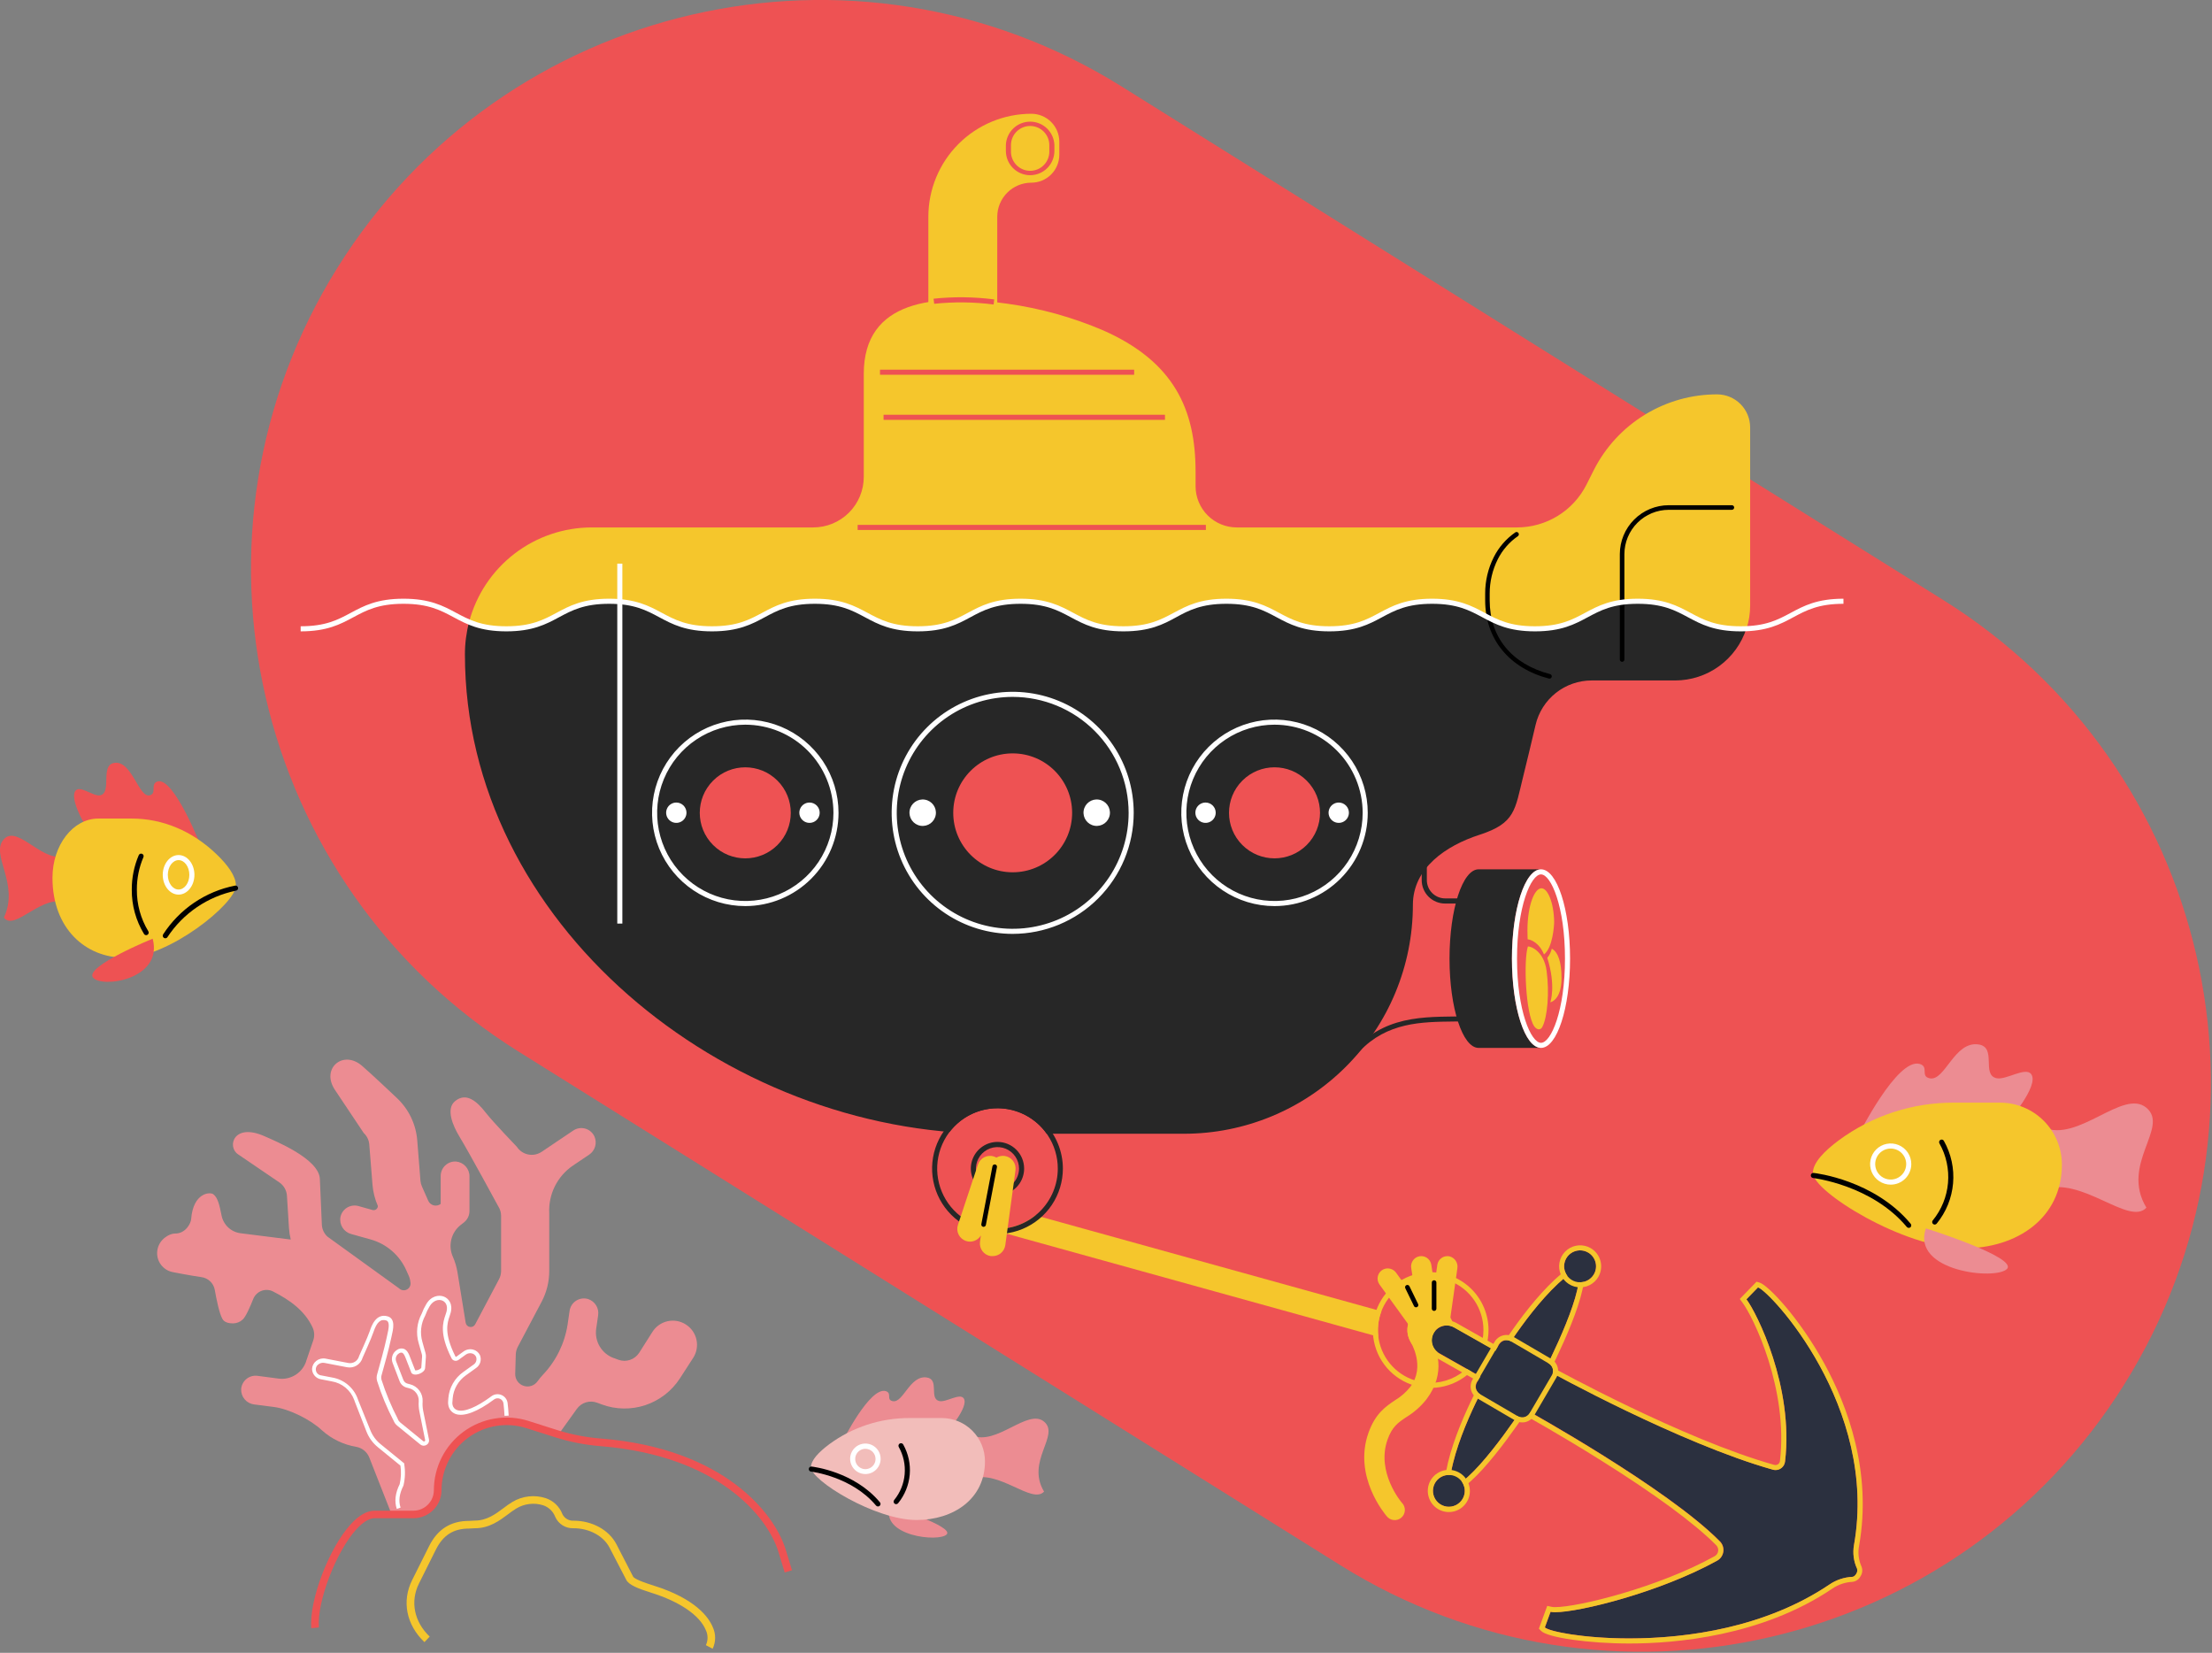 <svg width="870" height="650" viewBox="0 0 870 650" fill="none" xmlns="http://www.w3.org/2000/svg">
<rect x="0" y="0" width="870" height="650" fill="#808080" stroke="none"/>
<g clip-path="url(#clip0)">
<path d="M835.54 544.36C770.05 649.17 632 681.04 527.19 615.55L203.95 413.55C99.14 348.09 67.26 210.04 132.75 105.23C198.24 0.42 336.3 -31.46 441.11 33.99L764.34 235.99C869.15 301.5 901.03 439.55 835.54 544.36Z" fill="#EE5253"/>
<path d="M844.2 474.93C837.43 482.32 818.57 462.23 803.58 467.84C788.59 473.45 789.79 437.12 803.58 443.33C817.37 449.54 835.01 427.96 844.2 435.64C853.39 443.32 833.81 457.8 844.2 474.93Z" fill="#EC8C92"/>
<path d="M730.76 446.78C730.76 446.78 746.16 415.83 755.05 418.41C758.81 419.5 755.14 423.25 758.97 424.06C764.97 425.31 768.59 409.42 778.09 410.73C785.56 411.73 779.19 422.65 785.23 424.02C788.97 424.87 796.77 419.33 798.94 422.49C802.09 427.09 789.57 441.38 789.57 441.38L730.76 446.78Z" fill="#EC8C92"/>
<path d="M772.4 490.92C748.98 490.92 712.89 468.56 713.02 461.21C713.09 457.21 717.51 452.68 723.24 448.42C736.369 438.741 752.269 433.554 768.58 433.63H786.58C789.781 433.627 792.95 434.255 795.908 435.478C798.866 436.702 801.554 438.495 803.818 440.758C806.082 443.02 807.878 445.706 809.104 448.663C810.329 451.62 810.96 454.789 810.96 457.99C810.96 478.99 793.35 490.92 772.4 490.92Z" fill="#F5C62C"/>
<path d="M757.46 483.07C757.46 483.07 793.67 494.47 789.37 499.02C785.07 503.57 751.64 500.04 757.46 483.07Z" fill="#EC8C92"/>
<path d="M743.64 465.88C742.038 465.882 740.471 465.409 739.137 464.52C737.804 463.631 736.764 462.367 736.15 460.887C735.535 459.407 735.373 457.778 735.685 456.206C735.996 454.634 736.767 453.19 737.899 452.056C739.032 450.922 740.475 450.15 742.046 449.836C743.618 449.523 745.247 449.683 746.728 450.296C748.208 450.908 749.474 451.947 750.365 453.279C751.255 454.611 751.73 456.177 751.73 457.78C751.73 459.926 750.878 461.985 749.361 463.504C747.844 465.023 745.787 465.877 743.64 465.88V465.88ZM743.64 451.68C742.433 451.678 741.253 452.034 740.249 452.703C739.244 453.372 738.461 454.324 737.997 455.439C737.534 456.553 737.412 457.78 737.646 458.964C737.881 460.148 738.461 461.236 739.313 462.09C740.166 462.944 741.253 463.526 742.437 463.762C743.62 463.998 744.847 463.878 745.962 463.417C747.078 462.955 748.031 462.173 748.702 461.17C749.372 460.167 749.73 458.987 749.73 457.78C749.728 456.165 749.085 454.616 747.944 453.473C746.803 452.33 745.256 451.685 743.64 451.68V451.68Z" fill="white"/>
<path d="M760.94 481.58C760.752 481.579 760.568 481.524 760.409 481.423C760.25 481.322 760.123 481.177 760.042 481.007C759.962 480.837 759.931 480.647 759.954 480.46C759.977 480.273 760.051 480.096 760.17 479.95C763.609 475.752 765.701 470.613 766.17 465.207C766.639 459.8 765.465 454.378 762.8 449.65C762.735 449.536 762.692 449.41 762.675 449.279C762.658 449.148 762.667 449.016 762.701 448.888C762.736 448.761 762.795 448.642 762.875 448.537C762.956 448.433 763.056 448.346 763.17 448.28C763.284 448.214 763.41 448.172 763.541 448.155C763.672 448.138 763.805 448.147 763.932 448.181C764.059 448.216 764.178 448.275 764.283 448.355C764.387 448.435 764.475 448.536 764.54 448.65C767.403 453.728 768.666 459.553 768.163 465.361C767.66 471.169 765.414 476.69 761.72 481.2C761.627 481.318 761.509 481.413 761.374 481.479C761.239 481.545 761.09 481.579 760.94 481.58V481.58Z" fill="black"/>
<path d="M750.72 482.88C750.575 482.879 750.432 482.846 750.3 482.784C750.169 482.722 750.053 482.632 749.96 482.52C736.18 466.01 713.33 463.3 713.1 463.27C712.969 463.256 712.842 463.215 712.726 463.152C712.61 463.088 712.508 463.002 712.425 462.899C712.258 462.691 712.181 462.425 712.21 462.16C712.239 461.895 712.373 461.652 712.581 461.485C712.789 461.318 713.055 461.241 713.32 461.27C714.32 461.38 737.2 464.11 751.49 481.27C751.657 481.473 751.737 481.735 751.713 481.997C751.688 482.259 751.562 482.501 751.36 482.67C751.178 482.812 750.951 482.886 750.72 482.88Z" fill="black"/>
<path d="M410.64 586.59C405.91 591.75 392.72 577.71 382.24 581.59C371.76 585.47 372.6 560.11 382.24 564.45C391.88 568.79 404.24 553.71 410.64 559.08C417.04 564.45 403.4 574.61 410.64 586.59Z" fill="#EC8C92"/>
<path d="M331.36 566.91C331.36 566.91 342.12 545.27 348.36 547.07C350.98 547.84 348.42 550.45 351.09 551.02C355.26 551.89 357.82 540.78 364.46 541.7C369.68 542.43 365.23 550.03 369.46 550.99C372.07 551.59 377.52 547.71 379.04 549.92C381.24 553.14 372.49 563.13 372.49 563.13L331.36 566.91Z" fill="#EC8C92"/>
<path d="M350.03 592.28C350.03 592.28 375.35 600.28 372.34 603.43C369.33 606.58 345.99 604.14 350.03 592.28Z" fill="#EC8C92"/>
<path d="M360.47 597.76C344.1 597.76 318.87 582.14 318.96 577C318.96 574.22 322.1 571 326.1 568C335.279 561.233 346.396 557.606 357.8 557.66H370.4C374.909 557.66 379.233 559.451 382.421 562.639C385.609 565.827 387.4 570.151 387.4 574.66V574.66C387.43 589.39 375.12 597.76 360.47 597.76Z" fill="#F2BDBA"/>
<path d="M340.36 579.69C339.173 579.69 338.013 579.338 337.027 578.679C336.04 578.019 335.271 577.082 334.817 575.986C334.363 574.89 334.244 573.683 334.475 572.519C334.707 571.356 335.278 570.286 336.117 569.447C336.957 568.608 338.026 568.037 339.19 567.805C340.353 567.574 341.56 567.693 342.656 568.147C343.753 568.601 344.69 569.37 345.349 570.357C346.008 571.343 346.36 572.503 346.36 573.69C346.36 575.281 345.728 576.807 344.603 577.933C343.478 579.058 341.951 579.69 340.36 579.69V579.69ZM340.36 569.76C339.569 569.76 338.796 569.994 338.138 570.434C337.48 570.874 336.967 571.498 336.665 572.229C336.362 572.96 336.283 573.764 336.437 574.54C336.591 575.316 336.972 576.029 337.532 576.588C338.091 577.148 338.804 577.529 339.58 577.683C340.356 577.837 341.16 577.758 341.891 577.455C342.622 577.153 343.247 576.64 343.686 575.982C344.126 575.324 344.36 574.551 344.36 573.76C344.36 573.235 344.257 572.714 344.056 572.229C343.855 571.744 343.56 571.303 343.189 570.932C342.817 570.56 342.376 570.265 341.891 570.064C341.406 569.863 340.885 569.76 340.36 569.76V569.76Z" fill="white"/>
<path d="M352.46 591.54C352.23 591.538 352.007 591.457 351.83 591.31C351.728 591.227 351.644 591.124 351.581 591.008C351.519 590.892 351.48 590.765 351.467 590.634C351.454 590.503 351.467 590.371 351.506 590.245C351.544 590.119 351.606 590.002 351.69 589.9C354.052 587.011 355.488 583.477 355.811 579.759C356.134 576.042 355.328 572.313 353.5 569.06C353.434 568.946 353.392 568.82 353.375 568.689C353.358 568.558 353.367 568.426 353.401 568.298C353.436 568.171 353.495 568.052 353.575 567.948C353.656 567.843 353.756 567.756 353.87 567.69C353.984 567.624 354.11 567.582 354.241 567.565C354.372 567.548 354.505 567.557 354.632 567.591C354.759 567.626 354.878 567.685 354.982 567.765C355.087 567.846 355.174 567.946 355.24 568.06C357.267 571.664 358.16 575.795 357.804 579.914C357.447 584.033 355.856 587.949 353.24 591.15C353.148 591.27 353.03 591.367 352.895 591.435C352.76 591.502 352.611 591.538 352.46 591.54V591.54Z" fill="black"/>
<path d="M345.32 592.44C345.173 592.44 345.028 592.408 344.895 592.346C344.762 592.284 344.644 592.193 344.55 592.08C334.99 580.63 319.14 578.75 318.98 578.73C318.718 578.7 318.478 578.567 318.314 578.361C318.149 578.155 318.072 577.892 318.1 577.63C318.114 577.499 318.153 577.373 318.216 577.257C318.279 577.142 318.364 577.04 318.466 576.957C318.568 576.874 318.685 576.813 318.811 576.775C318.937 576.738 319.069 576.726 319.2 576.74C319.89 576.82 336.02 578.74 346.09 590.8C346.174 590.901 346.238 591.018 346.277 591.143C346.316 591.269 346.33 591.401 346.318 591.532C346.306 591.663 346.268 591.79 346.206 591.907C346.145 592.023 346.061 592.126 345.96 592.21C345.78 592.359 345.554 592.44 345.32 592.44V592.44Z" fill="black"/>
<path d="M1.54 360.83C5.64 366.63 17.06 350.83 26.14 355.26C35.22 359.69 34.49 331.13 26.14 336.01C17.79 340.89 7.14 323.94 1.54 330.01C-4.06 336.08 7.83 347.37 1.54 360.83Z" fill="#EE5253"/>
<path d="M79.72 334.47C79.72 334.47 68.38 304.91 61.82 307.37C59.06 308.37 61.76 311.99 58.94 312.76C54.55 313.96 51.85 298.76 44.85 300.04C39.36 301.04 44.04 311.42 39.59 312.73C36.84 313.54 31.09 308.24 29.5 311.27C27.18 315.66 36.39 329.27 36.39 329.27L79.72 334.47Z" fill="#EE5253"/>
<path d="M49.05 376.63C66.3 376.63 92.88 355.28 92.79 348.26C92.79 344.47 89.48 340.11 85.26 336.03C75.63 326.73 63.86 321.91 51.86 321.91H38.64C28.73 321.91 20.64 332.33 20.64 345.18C20.64 365.19 33.64 376.63 49.05 376.63Z" fill="#F5C62C"/>
<path d="M60.05 369.14C60.05 369.14 33.38 380.02 36.55 384.38C39.72 388.74 64.31 385.34 60.05 369.14Z" fill="#EE5253"/>
<path d="M70.24 351.82C66.81 351.82 64.01 348.33 64.01 344.04C64.01 339.75 66.81 336.26 70.24 336.26C73.67 336.26 76.47 339.75 76.47 344.04C76.47 348.33 73.64 351.82 70.24 351.82ZM70.24 338.26C67.91 338.26 66.01 340.85 66.01 344.04C66.01 347.23 67.91 349.82 70.24 349.82C72.57 349.82 74.47 347.22 74.47 344.04C74.47 340.86 72.57 338.26 70.24 338.26V338.26Z" fill="white"/>
<path d="M57.49 367.76C57.32 367.76 57.153 367.718 57.004 367.635C56.855 367.553 56.73 367.434 56.64 367.29C53.443 362.038 51.778 355.998 51.83 349.85C51.808 345.208 52.737 340.61 54.56 336.34C54.608 336.213 54.681 336.097 54.775 335.999C54.869 335.901 54.982 335.823 55.107 335.771C55.232 335.718 55.367 335.691 55.502 335.692C55.638 335.693 55.772 335.721 55.897 335.776C56.021 335.83 56.133 335.909 56.226 336.008C56.319 336.107 56.39 336.224 56.437 336.352C56.483 336.48 56.502 336.615 56.494 336.751C56.486 336.886 56.451 337.019 56.39 337.14C54.678 341.158 53.807 345.483 53.83 349.85C53.778 355.619 55.336 361.288 58.33 366.22C58.4 366.331 58.448 366.455 58.471 366.584C58.493 366.714 58.49 366.846 58.461 366.974C58.432 367.102 58.378 367.224 58.303 367.331C58.227 367.438 58.131 367.53 58.02 367.6C57.862 367.702 57.678 367.758 57.49 367.76Z" fill="black"/>
<path d="M65.01 368.99C64.819 368.985 64.633 368.93 64.47 368.83C64.358 368.759 64.262 368.666 64.186 368.558C64.111 368.449 64.058 368.327 64.03 368.198C64.002 368.068 64 367.935 64.024 367.805C64.048 367.675 64.098 367.551 64.17 367.44C67.363 362.506 71.517 358.266 76.384 354.972C81.252 351.679 86.733 349.399 92.5 348.27C92.765 348.232 93.035 348.3 93.249 348.46C93.464 348.621 93.606 348.86 93.645 349.125C93.683 349.39 93.615 349.66 93.455 349.875C93.294 350.089 93.055 350.232 92.79 350.27C87.319 351.398 82.124 353.593 77.501 356.729C72.879 359.866 68.919 363.883 65.85 368.55C65.757 368.687 65.632 368.799 65.485 368.876C65.339 368.953 65.175 368.992 65.01 368.99Z" fill="black"/>
<path d="M269.73 520.86C268.682 520.188 267.513 519.73 266.287 519.51C265.062 519.291 263.806 519.315 262.59 519.582C261.374 519.848 260.223 520.352 259.202 521.064C258.181 521.775 257.311 522.682 256.64 523.73L251.4 531.99C250.548 533.314 249.27 534.306 247.777 534.805C246.284 535.303 244.666 535.277 243.19 534.73L241.41 534.06H241.33C239.041 533.211 237.112 531.601 235.867 529.501C234.622 527.4 234.136 524.936 234.49 522.52L235.25 517.3C235.466 515.935 235.187 514.537 234.465 513.359C233.743 512.18 232.624 511.298 231.31 510.87C230.527 510.631 229.701 510.564 228.889 510.674C228.078 510.784 227.3 511.068 226.608 511.507C225.917 511.946 225.328 512.529 224.883 513.216C224.438 513.904 224.147 514.68 224.03 515.49L223.24 520.89C222.089 528.321 218.694 535.223 213.51 540.67C212.756 541.478 212.055 542.333 211.41 543.23V543.23C210.804 544.075 209.942 544.703 208.951 545.02C207.961 545.336 206.894 545.326 205.91 544.989C204.926 544.653 204.077 544.008 203.488 543.151C202.899 542.294 202.602 541.269 202.64 540.23L202.86 532.65C202.901 531.603 203.174 530.578 203.66 529.65L213.02 511.94C214.99 508.222 216.02 504.078 216.02 499.87V478.13C216.02 477.78 216.02 477.44 216.02 477.13C215.833 473.482 216.585 469.847 218.204 466.573C219.824 463.298 222.257 460.495 225.27 458.43L231.67 454.12C232.829 453.362 233.679 452.214 234.064 450.884C234.449 449.554 234.345 448.13 233.77 446.87C233.42 446.132 232.915 445.477 232.289 444.952C231.662 444.427 230.93 444.044 230.142 443.828C229.353 443.613 228.528 443.57 227.721 443.703C226.915 443.836 226.147 444.142 225.47 444.6L213 452.99C212.231 453.499 211.369 453.851 210.464 454.026C209.559 454.202 208.628 454.196 207.724 454.01C206.821 453.824 205.964 453.462 205.201 452.944C204.438 452.425 203.785 451.761 203.28 450.99C203.28 450.99 193.85 441.18 191.07 437.6C187.65 433.19 183.41 429.38 178.98 433.04C175.23 436.13 178.19 442.82 180.7 446.98C184.76 453.69 195.96 474.38 195.96 474.38C196.694 475.501 197.086 476.811 197.09 478.15V499.82C197.089 500.942 196.814 502.047 196.29 503.04L186.92 520.76C186.731 521.142 186.424 521.453 186.045 521.648C185.667 521.843 185.235 521.912 184.815 521.845C184.394 521.778 184.005 521.579 183.706 521.276C183.407 520.973 183.212 520.582 183.15 520.16L179.95 500.46C179.603 498.311 178.985 496.214 178.11 494.22C177.157 492.085 176.947 489.691 177.512 487.422C178.078 485.153 179.387 483.139 181.23 481.7L182.44 480.76C183.128 480.227 183.685 479.543 184.068 478.761C184.451 477.979 184.65 477.121 184.65 476.25V462.67C184.671 461.198 184.134 459.773 183.147 458.68C182.16 457.587 180.797 456.909 179.33 456.78C178.559 456.738 177.787 456.853 177.062 457.119C176.337 457.385 175.673 457.796 175.112 458.326C174.551 458.857 174.103 459.496 173.797 460.205C173.49 460.914 173.332 461.678 173.33 462.45V473.45C172.946 473.748 172.5 473.955 172.024 474.055C171.549 474.155 171.057 474.146 170.585 474.027C170.114 473.909 169.676 473.684 169.304 473.371C168.932 473.058 168.637 472.664 168.44 472.22L165.94 466.56C165.622 465.855 165.429 465.101 165.37 464.33L164.11 448.52C163.607 442.052 160.674 436.013 155.9 431.62C155.9 431.62 145.9 422.15 142.38 419.14C134.98 412.73 126.13 420.14 131.7 428.56C134.52 432.81 143.05 445.56 143.05 445.56C144.317 446.737 145.099 448.346 145.24 450.07L146.5 465.86C146.732 468.759 147.449 471.598 148.62 474.26V474.26C148.62 474.514 148.561 474.765 148.448 474.993C148.335 475.221 148.171 475.419 147.969 475.573C147.767 475.727 147.532 475.832 147.282 475.88C147.032 475.928 146.775 475.918 146.53 475.85L140.99 474.3C140.244 474.09 139.462 474.036 138.694 474.14C137.925 474.244 137.187 474.505 136.523 474.906C135.859 475.308 135.285 475.841 134.836 476.472C134.386 477.104 134.071 477.822 133.91 478.58C133.636 480.027 133.919 481.525 134.704 482.772C135.489 484.018 136.716 484.922 138.14 485.3L145.81 487.44C148.894 488.307 151.748 489.845 154.168 491.944C156.589 494.042 158.515 496.65 159.81 499.58L160.81 501.82C161.046 502.357 161.214 502.922 161.31 503.5L161.44 504.32C161.531 504.868 161.448 505.431 161.203 505.93C160.958 506.429 160.563 506.838 160.073 507.101C159.583 507.364 159.023 507.466 158.472 507.394C157.921 507.322 157.406 507.08 157 506.7L156.95 506.65L128.8 486.33C127.486 485.135 126.693 483.473 126.59 481.7L125.8 463.52C125.3 455.62 108.26 448.74 104.21 446.91C91.86 441.34 89.21 450.96 93.58 453.91L109.86 464.99C110.73 465.58 111.453 466.362 111.973 467.276C112.493 468.19 112.797 469.211 112.86 470.26L113.65 482.89C113.751 484.431 113.985 485.96 114.35 487.46H114.26L94.64 484.99C92.811 484.766 91.099 483.967 89.752 482.71C88.404 481.452 87.49 479.8 87.14 477.99C86.28 473.66 85.64 471.07 83.97 469.7C82.62 468.59 75.97 469.06 75.19 479.4C75.07 481.07 73.03 485.21 68.7 485.11C66.7 485.11 62.3 487.37 61.83 492.11C61.656 493.958 62.165 495.806 63.262 497.305C64.358 498.803 65.966 499.847 67.78 500.24C67.78 500.24 75.22 501.7 79.16 502.24C80.463 502.396 81.682 502.966 82.638 503.866C83.594 504.766 84.236 505.949 84.47 507.24C85.16 511.14 86.25 516.49 87.47 518.66C88.24 520.1 90.09 520.44 91.6 520.44C93.051 520.443 94.447 519.888 95.5 518.89C96.69 517.76 98.3 514.11 99.58 510.89C99.865 510.153 100.301 509.484 100.861 508.926C101.42 508.368 102.091 507.934 102.829 507.651C103.567 507.368 104.356 507.243 105.145 507.285C105.934 507.326 106.706 507.532 107.41 507.89C113.87 511.21 119.78 515.28 122.93 522.01C123.682 523.62 123.779 525.46 123.2 527.14L120.4 535.33V535.41C119.652 537.612 118.164 539.487 116.19 540.716C114.215 541.945 111.876 542.452 109.57 542.15L101.25 541.06C100.48 540.96 99.698 541.019 98.952 541.233C98.206 541.447 97.511 541.812 96.911 542.305C96.312 542.797 95.819 543.408 95.465 544.099C95.11 544.789 94.901 545.545 94.85 546.32C94.795 547.783 95.293 549.214 96.246 550.326C97.199 551.438 98.536 552.15 99.99 552.32L107.8 553.32C113.8 554.11 122.23 558.32 126.65 562.51C130.437 565.906 135.113 568.154 140.13 568.99C141.277 569.199 142.35 569.698 143.248 570.441C144.147 571.183 144.839 572.143 145.26 573.23L154.03 595.53L164.91 595.26C173.48 593.63 173.01 578.62 174.31 575.07C176.31 569.71 184.05 563.58 186.78 561.96C198.02 555.28 219.78 563.96 219.78 563.96L226.87 554.07C227.749 552.84 229.01 551.935 230.457 551.495C231.904 551.056 233.455 551.107 234.87 551.64L236.66 552.31C242.189 554.352 248.248 554.449 253.84 552.586C259.431 550.722 264.221 547.01 267.42 542.06L272.64 533.99C273.316 532.938 273.778 531.763 273.997 530.533C274.217 529.302 274.191 528.04 273.921 526.819C273.65 525.598 273.14 524.443 272.421 523.42C271.702 522.398 270.787 521.528 269.73 520.86V520.86Z" fill="#EC8C92"/>
<path d="M280.29 648.39L277.64 646.99C278.078 646.048 278.299 645.021 278.287 643.982C278.275 642.944 278.03 641.921 277.57 640.99C275.16 635.21 267.35 629.87 256.13 626.36L255.86 626.27C250.86 624.71 247.34 623.27 246.34 621.34L239.75 608.65C237.34 604 231.75 601 225.56 601C224.047 601.06 222.551 600.662 221.266 599.86C219.982 599.057 218.969 597.886 218.36 596.5C217.951 595.437 217.311 594.478 216.486 593.693C215.661 592.908 214.672 592.316 213.59 591.96C211.839 591.411 209.991 591.244 208.169 591.468C206.348 591.692 204.596 592.303 203.03 593.26C201.925 593.943 200.86 594.687 199.84 595.49C196.57 597.94 192.49 601 186.84 601L184.59 601.12C178.33 601.12 174.29 603.69 171.41 609.45L164.8 622.71C161.26 629.79 162.88 637.8 169 643.61L166.94 645.79C159.82 639.03 157.94 629.67 162.11 621.37L168.73 608.11C172.08 601.39 177.24 598.11 184.51 598.11L186.75 597.99C191.49 597.99 194.97 595.38 198.04 593.08C199.157 592.208 200.322 591.4 201.53 590.66C203.481 589.487 205.661 588.746 207.923 588.489C210.185 588.232 212.476 588.464 214.64 589.17C216.132 589.67 217.495 590.494 218.631 591.584C219.767 592.673 220.648 594 221.21 595.47C221.61 596.28 222.24 596.954 223.02 597.41C223.801 597.865 224.698 598.08 225.6 598.03C232.91 598.03 239.53 601.67 242.45 607.3L248.99 619.99C249.22 620.45 250.55 621.5 256.75 623.44L257.02 623.53C273.54 628.7 278.72 635.99 280.33 639.87C280.955 641.204 281.276 642.661 281.269 644.135C281.262 645.608 280.928 647.062 280.29 648.39V648.39Z" fill="#F5C62C"/>
<path d="M156.07 593.41C155.07 590.48 155.44 587.21 157.2 583.67C157.749 581.276 157.847 578.8 157.49 576.37L148.64 569.15C146.631 567.521 145.081 565.399 144.14 562.99L139.59 551.33C139.49 551.08 139.4 550.83 139.32 550.57C138.631 548.672 137.449 546.993 135.895 545.704C134.342 544.416 132.472 543.565 130.48 543.24L126.17 542.41C125.213 542.234 124.346 541.731 123.719 540.987C123.091 540.242 122.742 539.303 122.73 538.33C122.767 537.719 122.934 537.122 123.221 536.581C123.507 536.039 123.906 535.565 124.39 535.19C124.897 534.788 125.484 534.5 126.112 534.345C126.74 534.189 127.394 534.171 128.03 534.29L136.97 536.01C137.878 536.187 138.819 536.014 139.606 535.526C140.392 535.039 140.965 534.272 141.21 533.38L141.26 533.23C141.26 533.16 144.64 525.85 145.47 523.37C146.05 521.62 147.82 516.31 152.47 517.67C155.64 518.59 154.69 522.67 154 525.61C153.9 526.04 153.8 526.46 153.72 526.84C152.97 530.46 150.92 537.84 150.07 540.84C149.895 541.431 149.895 542.059 150.07 542.65C151.767 547.957 153.915 553.109 156.49 558.05V558.15C156.679 558.622 156.985 559.039 157.38 559.36L166.5 566.79C166.576 566.842 166.667 566.87 166.76 566.87C166.853 566.87 166.943 566.842 167.02 566.79C167.092 566.753 167.151 566.695 167.189 566.623C167.226 566.552 167.241 566.47 167.23 566.39L164.95 555.08C164.686 553.764 164.599 552.419 164.69 551.08C164.758 549.91 164.412 548.753 163.714 547.812C163.016 546.871 162.009 546.205 160.87 545.93L159.98 545.7C159.358 545.543 158.782 545.241 158.299 544.818C157.815 544.396 157.439 543.865 157.2 543.27L154.42 535.99C154.065 535.07 154.042 534.055 154.356 533.12C154.67 532.185 155.301 531.389 156.14 530.87C156.51 530.6 156.936 530.418 157.387 530.339C157.837 530.259 158.3 530.283 158.74 530.41C160.03 530.84 160.74 532.24 161.1 533.26L163.31 538.92C163.742 538.958 164.176 538.882 164.57 538.7C165.34 538.39 165.68 537.98 165.7 537.86L166.01 533.52C166.029 533.183 165.992 532.845 165.9 532.52L164.64 528.1C163.534 524.261 163.972 520.141 165.86 516.62C166.325 515.331 166.918 514.091 167.63 512.92C169.49 509.67 172.56 509.09 174.63 509.92C176.4 510.63 178.15 512.7 177.27 516.19C177.16 516.62 177 517.08 176.84 517.58C175.92 520.27 174.54 524.35 179.12 533.43C179.12 533.53 179.19 533.55 179.23 533.56C179.264 533.577 179.302 533.585 179.34 533.585C179.378 533.585 179.416 533.577 179.45 533.56L182.32 531.48C182.851 531.091 183.462 530.823 184.108 530.695C184.754 530.567 185.42 530.583 186.06 530.74C186.641 530.876 187.184 531.141 187.65 531.515C188.115 531.889 188.491 532.362 188.75 532.9C189.127 533.792 189.182 534.787 188.907 535.715C188.631 536.644 188.042 537.448 187.24 537.99L183.24 540.87C181.761 541.911 180.529 543.263 179.631 544.832C178.732 546.401 178.189 548.148 178.04 549.95L177.94 551.37C177.9 551.635 177.9 551.905 177.94 552.17L178.03 552.64C178.144 553.087 178.37 553.498 178.687 553.834C179.003 554.17 179.4 554.42 179.84 554.56C182.53 555.45 187.44 553.45 193.32 549.06C193.876 548.653 194.529 548.396 195.214 548.316C195.899 548.235 196.593 548.333 197.229 548.599C197.865 548.866 198.421 549.292 198.843 549.838C199.266 550.383 199.54 551.028 199.64 551.71C199.83 553.19 199.97 554.88 200.06 556.71L198.43 556.79C198.34 555 198.21 553.36 198.02 551.92C197.971 551.518 197.816 551.136 197.572 550.813C197.328 550.49 197.003 550.237 196.63 550.08C196.251 549.918 195.835 549.859 195.426 549.91C195.016 549.961 194.628 550.12 194.3 550.37C187.89 555.15 182.57 557.19 179.3 556.1C178.603 555.87 177.974 555.468 177.473 554.932C176.971 554.395 176.613 553.741 176.43 553.03L176.32 552.5C176.239 552.092 176.212 551.675 176.24 551.26L176.34 549.83C176.509 547.791 177.124 545.814 178.139 544.038C179.155 542.262 180.548 540.73 182.22 539.55L186.22 536.67C186.726 536.347 187.103 535.857 187.286 535.286C187.468 534.714 187.445 534.096 187.22 533.54C187.063 533.215 186.835 532.93 186.553 532.705C186.271 532.48 185.942 532.321 185.59 532.24C185.181 532.141 184.755 532.133 184.342 532.216C183.929 532.298 183.539 532.471 183.2 532.72L180.33 534.8C180.098 534.969 179.831 535.082 179.548 535.131C179.265 535.18 178.975 535.162 178.7 535.08C178.446 535.011 178.212 534.885 178.015 534.711C177.817 534.538 177.662 534.322 177.56 534.08C172.71 524.46 174.22 520 175.22 517.08C175.38 516.63 175.52 516.22 175.62 515.82C176.24 513.35 175.17 511.95 173.95 511.46C172.52 510.88 170.35 511.36 168.95 513.76C168.29 514.846 167.741 515.995 167.31 517.19L167.25 517.35C165.526 520.51 165.12 524.222 166.12 527.68L167.34 532.04C167.492 532.562 167.549 533.107 167.51 533.65L167.2 537.98C167.14 538.86 166.35 539.69 165.09 540.21C164.62 540.41 162.99 540.98 162 540.11L161.85 539.98L159.46 533.86C158.93 532.49 158.46 532.07 158.1 531.96C157.886 531.922 157.667 531.93 157.457 531.984C157.246 532.037 157.05 532.135 156.88 532.27C156.364 532.587 155.976 533.075 155.782 533.648C155.588 534.222 155.602 534.845 155.82 535.41L158.66 542.7C158.804 543.056 159.03 543.372 159.321 543.622C159.611 543.873 159.957 544.05 160.33 544.14L161.22 544.37C162.727 544.737 164.055 545.625 164.97 546.876C165.885 548.128 166.328 549.663 166.22 551.21C166.133 552.414 166.207 553.625 166.44 554.81L168.73 566.12C168.808 566.534 168.753 566.961 168.573 567.342C168.394 567.722 168.099 568.037 167.73 568.24C167.363 568.467 166.935 568.573 166.504 568.544C166.074 568.516 165.663 568.353 165.33 568.08L156.23 560.66C155.625 560.172 155.153 559.539 154.86 558.82C152.239 553.801 150.057 548.565 148.34 543.17C148.07 542.277 148.07 541.323 148.34 540.43C149.18 537.43 151.23 530.11 151.97 526.54C152.05 526.14 152.15 525.72 152.25 525.27C152.96 522.27 153.41 519.72 151.86 519.27C149.65 518.63 148.15 520.02 146.86 523.92C146.04 526.38 142.99 533.09 142.62 533.92C142.258 535.199 141.43 536.296 140.299 536.994C139.167 537.692 137.815 537.94 136.51 537.69L127.57 535.97C127.163 535.897 126.745 535.911 126.343 536.011C125.942 536.111 125.566 536.295 125.24 536.55C124.84 536.827 124.534 537.219 124.363 537.674C124.192 538.129 124.164 538.626 124.282 539.097C124.4 539.569 124.66 539.993 125.026 540.314C125.392 540.634 125.847 540.835 126.33 540.89L130.63 541.72C132.909 542.101 135.046 543.084 136.819 544.565C138.593 546.047 139.939 547.975 140.72 550.15C140.79 550.37 140.87 550.6 140.96 550.82L145.64 562.4C146.482 564.542 147.859 566.432 149.64 567.89L158.99 575.5V575.81C159.45 578.592 159.348 581.438 158.69 584.18L158.63 584.33C157.05 587.48 156.68 590.33 157.55 592.88L156.07 593.41Z" fill="white"/>
<path d="M122.44 640.32C121.52 629.43 129.37 608.77 137.99 599.39C141.21 595.88 144.35 594.1 147.31 594.1H162.64C164.757 594.084 166.783 593.236 168.28 591.739C169.776 590.243 170.624 588.217 170.64 586.1C170.639 581.598 171.7 577.16 173.737 573.146C175.774 569.131 178.729 565.654 182.362 562.996C185.995 560.338 190.204 558.575 194.646 557.849C199.089 557.124 203.64 557.456 207.93 558.82L219.37 562.46C224.984 564.204 230.778 565.308 236.64 565.75C284.45 569.63 304.64 595 309.01 609.38L311.5 617.52L308.63 618.4L306.14 610.25C301.98 596.6 282.6 572.49 236.39 568.74C230.308 568.261 224.3 567.097 218.48 565.27L207.04 561.64C203.2 560.419 199.126 560.122 195.149 560.772C191.172 561.421 187.405 563 184.153 565.379C180.901 567.758 178.256 570.871 176.433 574.464C174.609 578.058 173.66 582.03 173.66 586.06C173.644 588.972 172.48 591.761 170.421 593.821C168.361 595.88 165.573 597.044 162.66 597.06H147.31C145.25 597.06 142.79 598.56 140.2 601.38C132.2 610.11 124.58 629.98 125.43 640.03L122.44 640.32Z" fill="#EE5253"/>
<path d="M580.02 355.31V353.31H568.38C566.474 353.307 564.646 352.549 563.299 351.201C561.951 349.853 561.193 348.026 561.19 346.12V310.99H531.32V312.99C531.32 313.77 531.11 391.23 531.32 412.09V417.03L534.72 413.45C545.59 402.01 559 401.86 571.96 401.72C573.96 401.72 576.06 401.72 578.07 401.6L579.97 401.54V399.63C580.23 382.46 580.02 355.58 580.02 355.31ZM578.02 399.63C563.34 400.14 546.54 398.17 533.29 412.1C533.08 391.01 533.29 313.03 533.29 313.03H559.17V346.14C559.17 347.347 559.407 348.542 559.869 349.657C560.331 350.772 561.008 351.785 561.862 352.638C562.715 353.492 563.728 354.169 564.843 354.63C565.958 355.092 567.153 355.33 568.36 355.33H578.02C578.02 355.33 578.23 382.25 578.02 399.63V399.63Z" fill="#272727"/>
<path d="M599.07 305.41C600.45 299.84 602.14 292.81 603.96 285.07C605.124 280.106 607.93 275.681 611.923 272.51C615.915 269.339 620.861 267.609 625.96 267.6H658.85C665.069 267.596 671.127 265.624 676.156 261.967C681.186 258.31 684.929 253.155 686.85 247.24C686.1 247.24 685.34 247.29 684.53 247.29C664.3 247.29 664.3 236.45 644.08 236.45C623.86 236.45 623.91 247.29 603.64 247.29C583.37 247.29 583.42 236.45 563.19 236.45C542.96 236.45 542.97 247.29 522.74 247.29C502.51 247.29 502.51 236.45 482.29 236.45C462.07 236.45 462.06 247.29 441.84 247.29C421.62 247.29 421.64 236.45 401.43 236.45C381.22 236.45 381.2 247.29 360.98 247.29C340.76 247.29 340.75 236.45 320.53 236.45C300.31 236.45 300.31 247.29 280.08 247.29C259.85 247.29 259.86 236.45 239.64 236.45C219.42 236.45 219.42 247.29 199.19 247.29C194.159 247.425 189.156 246.508 184.5 244.6C183.408 248.758 182.857 253.04 182.86 257.34V257.34C182.86 362.95 284.74 445.86 390.36 445.86H465.7C489.569 445.86 512.461 436.378 529.34 419.5C546.218 402.621 555.7 379.729 555.7 355.86C555.7 341.38 568.7 332.56 581.91 328.29C596.08 323.72 595.83 318.41 599.07 305.41Z" fill="#272727"/>
<path d="M405.64 44.74C394.896 44.74 384.592 49.008 376.995 56.605C369.398 64.202 365.13 74.506 365.13 85.25V125.43H392.23V85.25C392.233 81.694 393.646 78.285 396.161 75.771C398.675 73.256 402.084 71.843 405.64 71.84C408.557 71.84 411.355 70.681 413.418 68.618C415.481 66.555 416.64 63.757 416.64 60.84V55.69C416.627 52.781 415.462 49.996 413.4 47.944C411.339 45.892 408.549 44.74 405.64 44.74V44.74Z" fill="#F5C62C"/>
<path d="M199.18 247.29C219.41 247.29 219.41 236.45 239.63 236.45C259.85 236.45 259.86 247.29 280.08 247.29C300.3 247.29 300.31 236.45 320.53 236.45C340.75 236.45 340.75 247.29 360.98 247.29C381.21 247.29 381.2 236.45 401.43 236.45C421.66 236.45 421.64 247.29 441.88 247.29C462.12 247.29 462.1 236.45 482.33 236.45C502.56 236.45 502.55 247.29 522.78 247.29C543.01 247.29 543.01 236.45 563.23 236.45C583.45 236.45 583.46 247.29 603.68 247.29C623.9 247.29 623.91 236.45 644.14 236.45C664.37 236.45 664.36 247.29 684.59 247.29C685.4 247.29 686.16 247.29 686.91 247.24C687.864 244.304 688.35 241.237 688.35 238.15V168.09C688.35 164.668 687.001 161.384 684.596 158.95C682.19 156.516 678.922 155.129 675.5 155.09C665.422 155.052 655.532 157.821 646.938 163.086C638.343 168.351 631.384 175.904 626.84 184.9L623.95 190.64C621.393 195.687 617.487 199.927 612.666 202.889C607.845 205.851 602.298 207.419 596.64 207.42H486.44C484.311 207.42 482.203 207.001 480.237 206.186C478.27 205.371 476.483 204.177 474.978 202.672C473.473 201.167 472.279 199.38 471.464 197.413C470.649 195.447 470.23 193.339 470.23 191.21V185.49C470.23 161.08 461.8 142.27 433.93 129.94C421.864 124.771 409.162 121.236 396.16 119.43C367.43 115.31 339.73 118 339.73 147.02V187.56C339.727 192.828 337.633 197.88 333.907 201.604C330.181 205.328 325.128 207.42 319.86 207.42H232.76C221.739 207.421 211.028 211.068 202.296 217.794C193.565 224.519 187.304 233.944 184.49 244.6C189.146 246.508 194.15 247.425 199.18 247.29V247.29Z" fill="#F5C62C"/>
<path d="M405.16 68.9C402.63 68.895 400.205 67.886 398.417 66.096C396.628 64.306 395.623 61.88 395.62 59.35V57.08C395.7 54.602 396.741 52.252 398.522 50.528C400.304 48.803 402.686 47.839 405.165 47.839C407.644 47.839 410.027 48.803 411.808 50.528C413.589 52.252 414.63 54.602 414.71 57.08V59.35C414.707 61.882 413.7 64.309 411.91 66.1C410.12 67.89 407.692 68.897 405.16 68.9V68.9ZM405.16 49.54C403.161 49.542 401.245 50.338 399.831 51.751C398.418 53.165 397.623 55.081 397.62 57.08V59.35C397.583 60.364 397.751 61.375 398.114 62.322C398.476 63.27 399.026 64.135 399.73 64.865C400.434 65.596 401.279 66.177 402.213 66.573C403.146 66.97 404.151 67.175 405.165 67.175C406.18 67.175 407.184 66.97 408.118 66.573C409.052 66.177 409.896 65.596 410.6 64.865C411.304 64.135 411.854 63.27 412.217 62.322C412.579 61.375 412.747 60.364 412.71 59.35V57.08C412.707 55.079 411.911 53.161 410.495 51.748C409.08 50.334 407.161 49.54 405.16 49.54V49.54Z" fill="#EE5253"/>
<path d="M609.47 266.87C609.394 266.88 609.316 266.88 609.24 266.87C593.51 262.77 584.13 251.27 584.13 236.11V233.46C584.113 228.477 585.271 223.561 587.51 219.11C589.49 215.187 592.423 211.824 596.04 209.33C596.237 209.219 596.469 209.186 596.69 209.239C596.91 209.291 597.103 209.425 597.229 209.613C597.355 209.801 597.406 210.03 597.371 210.253C597.336 210.477 597.218 210.679 597.04 210.82C593.673 213.14 590.942 216.269 589.1 219.92C586.991 224.121 585.898 228.759 585.91 233.46V236.11C585.91 250.61 594.57 261.18 609.68 265.11C609.886 265.173 610.063 265.306 610.18 265.487C610.297 265.668 610.346 265.884 610.318 266.097C610.29 266.311 610.188 266.507 610.029 266.653C609.87 266.798 609.665 266.882 609.45 266.89L609.47 266.87Z" fill="black"/>
<path d="M681.06 198.68H656.33C651.229 198.685 646.338 200.714 642.731 204.321C639.124 207.928 637.095 212.819 637.09 217.92V259.37C637.09 259.609 637.185 259.838 637.354 260.006C637.522 260.175 637.751 260.27 637.99 260.27C638.229 260.27 638.458 260.175 638.626 260.006C638.795 259.838 638.89 259.609 638.89 259.37V217.92C638.898 213.298 640.738 208.868 644.007 205.6C647.277 202.333 651.708 200.495 656.33 200.49H681.06C681.187 200.503 681.315 200.49 681.436 200.451C681.558 200.411 681.669 200.347 681.764 200.261C681.859 200.176 681.935 200.072 681.986 199.955C682.038 199.839 682.065 199.713 682.065 199.585C682.065 199.458 682.038 199.331 681.986 199.215C681.935 199.098 681.859 198.994 681.764 198.909C681.669 198.823 681.558 198.759 681.436 198.72C681.315 198.68 681.187 198.667 681.06 198.68V198.68Z" fill="black"/>
<path d="M446.07 145.38H346.11V147.38H446.07V145.38Z" fill="#EE5253"/>
<path d="M458.19 163.11H347.51V165.11H458.19V163.11Z" fill="#EE5253"/>
<path d="M474.28 206.42H337.32V208.42H474.28V206.42Z" fill="#EE5253"/>
<path d="M398.3 367.26C388.886 367.26 379.683 364.468 371.855 359.238C364.027 354.008 357.926 346.574 354.323 337.876C350.721 329.178 349.778 319.607 351.615 310.374C353.451 301.14 357.985 292.659 364.642 286.002C371.299 279.345 379.78 274.811 389.014 272.975C398.247 271.138 407.818 272.081 416.516 275.683C425.213 279.286 432.648 285.387 437.878 293.215C443.108 301.043 445.9 310.246 445.9 319.66C445.884 332.279 440.864 344.378 431.941 353.301C423.017 362.224 410.919 367.244 398.3 367.26V367.26ZM398.3 274.06C389.281 274.06 380.465 276.734 372.966 281.745C365.467 286.756 359.622 293.877 356.171 302.21C352.72 310.542 351.817 319.711 353.576 328.556C355.336 337.402 359.679 345.527 366.056 351.904C372.433 358.281 380.558 362.624 389.404 364.384C398.249 366.143 407.418 365.24 415.75 361.789C424.083 358.338 431.204 352.493 436.215 344.994C441.226 337.495 443.9 328.679 443.9 319.66C443.887 307.57 439.078 295.979 430.529 287.431C421.981 278.882 410.39 274.073 398.3 274.06Z" fill="white"/>
<path d="M398.3 343.04C411.212 343.04 421.68 332.572 421.68 319.66C421.68 306.748 411.212 296.28 398.3 296.28C385.387 296.28 374.92 306.748 374.92 319.66C374.92 332.572 385.387 343.04 398.3 343.04Z" fill="#EE5253"/>
<path d="M436.486 320.426C436.941 317.591 435.012 314.923 432.176 314.468C429.341 314.013 426.673 315.943 426.218 318.778C425.763 321.614 427.692 324.281 430.528 324.737C433.363 325.192 436.031 323.262 436.486 320.426Z" fill="white"/>
<path d="M368.038 320.431C368.493 317.596 366.564 314.928 363.728 314.473C360.893 314.018 358.225 315.947 357.77 318.783C357.315 321.619 359.244 324.286 362.08 324.741C364.915 325.197 367.583 323.267 368.038 320.431Z" fill="white"/>
<path d="M293.13 356.33C285.877 356.33 278.788 354.179 272.757 350.15C266.727 346.121 262.027 340.394 259.251 333.693C256.476 326.992 255.75 319.619 257.165 312.506C258.58 305.393 262.072 298.859 267.2 293.73C272.329 288.602 278.863 285.11 285.976 283.695C293.089 282.28 300.462 283.006 307.163 285.781C313.864 288.557 319.591 293.257 323.62 299.287C327.649 305.318 329.8 312.407 329.8 319.66C329.789 329.382 325.923 338.703 319.048 345.578C312.173 352.453 302.852 356.319 293.13 356.33V356.33ZM293.13 284.99C286.273 284.99 279.57 287.023 273.868 290.833C268.167 294.643 263.723 300.057 261.099 306.392C258.475 312.728 257.788 319.698 259.126 326.424C260.464 333.149 263.766 339.327 268.615 344.175C273.463 349.024 279.641 352.326 286.366 353.664C293.092 355.002 300.062 354.315 306.398 351.691C312.733 349.067 318.147 344.623 321.957 338.922C325.767 333.22 327.8 326.517 327.8 319.66C327.789 310.468 324.133 301.656 317.634 295.156C311.134 288.657 302.322 285.001 293.13 284.99V284.99Z" fill="white"/>
<path d="M305.783 332.316C312.773 325.326 312.773 313.992 305.783 307.002C298.792 300.011 287.459 300.011 280.468 307.002C273.478 313.992 273.478 325.326 280.468 332.316C287.459 339.307 298.792 339.307 305.783 332.316Z" fill="#EE5253"/>
<path d="M322.39 319.61C322.39 320.401 322.156 321.174 321.716 321.832C321.276 322.49 320.652 323.003 319.921 323.305C319.19 323.608 318.386 323.687 317.61 323.533C316.834 323.379 316.121 322.998 315.562 322.438C315.002 321.879 314.621 321.166 314.467 320.39C314.313 319.614 314.392 318.81 314.695 318.079C314.997 317.348 315.51 316.724 316.168 316.284C316.826 315.844 317.599 315.61 318.39 315.61C319.451 315.61 320.468 316.031 321.219 316.781C321.969 317.532 322.39 318.549 322.39 319.61Z" fill="white"/>
<path d="M270 319.61C270 320.401 269.765 321.174 269.326 321.832C268.886 322.49 268.262 323.003 267.531 323.305C266.8 323.608 265.996 323.687 265.22 323.533C264.444 323.379 263.731 322.998 263.172 322.438C262.612 321.879 262.231 321.166 262.077 320.39C261.923 319.614 262.002 318.81 262.305 318.079C262.607 317.348 263.12 316.724 263.778 316.284C264.436 315.844 265.209 315.61 266 315.61C267.061 315.61 268.078 316.031 268.828 316.781C269.579 317.532 270 318.549 270 319.61Z" fill="white"/>
<path d="M501.28 356.33C494.027 356.33 486.937 354.179 480.907 350.15C474.877 346.121 470.177 340.394 467.401 333.693C464.626 326.992 463.9 319.619 465.314 312.506C466.729 305.393 470.222 298.859 475.35 293.73C480.479 288.602 487.013 285.11 494.126 283.695C501.239 282.28 508.612 283.006 515.313 285.781C522.013 288.557 527.741 293.257 531.77 299.287C535.799 305.318 537.95 312.407 537.95 319.66C537.939 329.382 534.072 338.703 527.198 345.578C520.323 352.453 511.002 356.319 501.28 356.33V356.33ZM501.28 284.99C494.423 284.99 487.72 287.023 482.018 290.833C476.317 294.643 471.873 300.057 469.249 306.392C466.625 312.728 465.938 319.698 467.276 326.424C468.614 333.149 471.916 339.327 476.764 344.175C481.613 349.024 487.791 352.326 494.516 353.664C501.241 355.002 508.212 354.315 514.547 351.691C520.883 349.067 526.297 344.623 530.107 338.922C533.916 333.22 535.95 326.517 535.95 319.66C535.939 310.468 532.283 301.656 525.784 295.156C519.284 288.657 510.472 285.001 501.28 284.99V284.99Z" fill="white"/>
<path d="M513.937 332.312C520.927 325.322 520.927 313.988 513.937 306.998C506.947 300.007 495.613 300.007 488.623 306.998C481.632 313.988 481.632 325.322 488.623 332.312C495.613 339.302 506.947 339.302 513.937 332.312Z" fill="#EE5253"/>
<path d="M530.54 319.61C530.54 320.401 530.305 321.174 529.866 321.832C529.426 322.49 528.802 323.003 528.071 323.305C527.34 323.608 526.536 323.687 525.76 323.533C524.984 323.379 524.271 322.998 523.712 322.438C523.152 321.879 522.771 321.166 522.617 320.39C522.463 319.614 522.542 318.81 522.845 318.079C523.147 317.348 523.66 316.724 524.318 316.284C524.976 315.844 525.749 315.61 526.54 315.61C527.601 315.61 528.618 316.031 529.368 316.781C530.119 317.532 530.54 318.549 530.54 319.61Z" fill="white"/>
<path d="M478.15 319.61C478.15 320.401 477.915 321.174 477.476 321.832C477.036 322.49 476.412 323.003 475.681 323.305C474.95 323.608 474.145 323.687 473.37 323.533C472.594 323.379 471.881 322.998 471.321 322.438C470.762 321.879 470.381 321.166 470.227 320.39C470.072 319.614 470.152 318.81 470.454 318.079C470.757 317.348 471.27 316.724 471.928 316.284C472.585 315.844 473.359 315.61 474.15 315.61C475.211 315.61 476.228 316.031 476.978 316.781C477.729 317.532 478.15 318.549 478.15 319.61Z" fill="white"/>
<path d="M244.78 221.66H242.78V363.21H244.78V221.66Z" fill="white"/>
<path d="M559.97 530.47C559.527 530.468 559.087 530.408 558.66 530.29L391.64 483.99C390.362 483.635 389.277 482.786 388.624 481.631C387.972 480.476 387.805 479.108 388.16 477.83C388.515 476.552 389.364 475.467 390.519 474.814C391.675 474.162 393.042 473.995 394.32 474.35L561.32 520.67C562.489 520.992 563.501 521.729 564.168 522.741C564.834 523.754 565.11 524.975 564.944 526.176C564.777 527.377 564.18 528.477 563.263 529.271C562.347 530.064 561.173 530.498 559.96 530.49L559.97 530.47Z" fill="#F5C62C"/>
<path d="M392.32 435.83C387.629 435.83 383.043 437.221 379.142 439.828C375.241 442.434 372.201 446.139 370.406 450.473C368.61 454.807 368.141 459.576 369.056 464.178C369.971 468.779 372.23 473.005 375.548 476.323C378.865 479.64 383.091 481.899 387.693 482.814C392.294 483.73 397.063 483.26 401.397 481.464C405.732 479.669 409.436 476.629 412.043 472.728C414.649 468.827 416.04 464.241 416.04 459.55C416.04 453.259 413.541 447.226 409.093 442.777C404.644 438.329 398.611 435.83 392.32 435.83ZM392.32 470.03C390.247 470.03 388.221 469.415 386.498 468.264C384.774 467.112 383.431 465.476 382.638 463.561C381.845 461.646 381.637 459.538 382.041 457.505C382.446 455.473 383.444 453.605 384.91 452.14C386.375 450.674 388.243 449.676 390.276 449.271C392.308 448.867 394.416 449.075 396.331 449.868C398.246 450.661 399.882 452.004 401.034 453.728C402.185 455.451 402.8 457.477 402.8 459.55C402.79 462.323 401.681 464.978 399.716 466.935C397.752 468.891 395.093 469.99 392.32 469.99V470.03Z" fill="#EE5253"/>
<path d="M392.32 433.83C387.233 433.83 382.26 435.339 378.031 438.165C373.801 440.991 370.505 445.008 368.558 449.707C366.611 454.407 366.102 459.579 367.094 464.568C368.087 469.557 370.536 474.14 374.133 477.737C377.73 481.334 382.313 483.783 387.302 484.776C392.292 485.768 397.463 485.259 402.163 483.312C406.862 481.366 410.879 478.069 413.705 473.839C416.532 469.61 418.04 464.637 418.04 459.55C418.032 452.731 415.32 446.194 410.498 441.372C405.676 436.55 399.139 433.838 392.32 433.83V433.83ZM392.32 483.27C387.629 483.27 383.043 481.879 379.142 479.273C375.241 476.666 372.201 472.962 370.406 468.627C368.61 464.293 368.141 459.524 369.056 454.922C369.971 450.321 372.23 446.095 375.547 442.777C378.865 439.46 383.091 437.201 387.693 436.286C392.294 435.371 397.063 435.84 401.397 437.636C405.732 439.431 409.436 442.471 412.043 446.372C414.649 450.273 416.04 454.859 416.04 459.55C416.04 465.841 413.541 471.874 409.093 476.323C404.644 480.771 398.611 483.27 392.32 483.27Z" fill="#272727"/>
<path d="M392.32 449.07C390.247 449.07 388.221 449.685 386.498 450.836C384.774 451.988 383.431 453.625 382.638 455.54C381.845 457.455 381.637 459.562 382.041 461.595C382.446 463.628 383.444 465.495 384.91 466.961C386.375 468.426 388.243 469.424 390.276 469.829C392.308 470.233 394.416 470.026 396.331 469.232C398.246 468.439 399.882 467.096 401.034 465.372C402.185 463.649 402.8 461.623 402.8 459.55C402.8 456.771 401.696 454.105 399.731 452.14C397.765 450.174 395.1 449.07 392.32 449.07V449.07ZM392.32 468.07C390.643 468.07 389.003 467.573 387.609 466.641C386.214 465.709 385.127 464.385 384.486 462.835C383.844 461.286 383.676 459.581 384.003 457.936C384.33 456.291 385.138 454.78 386.324 453.594C387.51 452.408 389.021 451.6 390.666 451.273C392.311 450.946 394.016 451.114 395.565 451.756C397.115 452.397 398.439 453.484 399.371 454.879C400.303 456.273 400.8 457.913 400.8 459.59C400.776 461.824 399.873 463.959 398.285 465.532C396.698 467.104 394.555 467.988 392.32 467.99V468.07Z" fill="#272727"/>
<path d="M562.7 502.31C558.596 502.31 554.584 503.527 551.172 505.807C547.76 508.087 545.1 511.328 543.53 515.119C541.959 518.911 541.548 523.083 542.349 527.108C543.15 531.133 545.126 534.831 548.028 537.733C550.93 540.634 554.627 542.611 558.652 543.411C562.677 544.212 566.849 543.801 570.641 542.231C574.432 540.66 577.673 538 579.953 534.588C582.233 531.176 583.45 527.164 583.45 523.06C583.45 517.557 581.264 512.279 577.373 508.388C573.481 504.496 568.203 502.31 562.7 502.31ZM562.7 532.22C560.886 532.22 559.113 531.682 557.605 530.674C556.096 529.666 554.921 528.233 554.227 526.557C553.533 524.881 553.352 523.036 553.707 521.257C554.062 519.478 554.936 517.844 556.22 516.562C557.503 515.28 559.138 514.408 560.917 514.055C562.697 513.702 564.541 513.885 566.216 514.581C567.892 515.277 569.323 516.453 570.33 517.963C571.336 519.472 571.872 521.246 571.87 523.06C571.868 525.49 570.9 527.82 569.181 529.538C567.461 531.255 565.131 532.22 562.7 532.22V532.22Z" fill="#EE5253"/>
<path d="M562.7 500.31C558.201 500.31 553.802 501.644 550.061 504.144C546.32 506.644 543.404 510.197 541.682 514.354C539.96 518.511 539.51 523.085 540.387 527.498C541.265 531.911 543.432 535.965 546.613 539.147C549.795 542.328 553.849 544.495 558.262 545.373C562.675 546.251 567.249 545.8 571.406 544.078C575.563 542.356 579.116 539.44 581.616 535.699C584.116 531.958 585.45 527.56 585.45 523.06C585.445 517.028 583.046 511.245 578.781 506.979C574.516 502.714 568.732 500.315 562.7 500.31ZM562.7 543.81C558.596 543.81 554.584 542.593 551.172 540.313C547.76 538.033 545.1 534.792 543.53 531.001C541.959 527.209 541.548 523.037 542.349 519.012C543.15 514.987 545.126 511.29 548.028 508.388C550.93 505.486 554.627 503.509 558.652 502.709C562.677 501.908 566.849 502.319 570.641 503.89C574.432 505.46 577.673 508.12 579.953 511.532C582.233 514.944 583.45 518.956 583.45 523.06C583.45 528.563 581.264 533.841 577.373 537.733C573.481 541.624 568.203 543.81 562.7 543.81Z" fill="#F5C62C"/>
<path d="M562.7 513.89C560.887 513.89 559.114 514.428 557.606 515.436C556.098 516.443 554.922 517.875 554.228 519.551C553.534 521.227 553.353 523.07 553.706 524.849C554.06 526.628 554.934 528.262 556.216 529.544C557.499 530.827 559.132 531.7 560.911 532.054C562.69 532.408 564.534 532.226 566.21 531.532C567.885 530.838 569.317 529.663 570.325 528.155C571.332 526.647 571.87 524.874 571.87 523.06C571.87 520.628 570.904 518.296 569.184 516.576C567.465 514.856 565.132 513.89 562.7 513.89ZM562.7 530.22C561.282 530.22 559.895 529.799 558.716 529.011C557.537 528.223 556.618 527.102 556.075 525.792C555.533 524.481 555.391 523.039 555.669 521.648C555.946 520.257 556.63 518.979 557.634 517.977C558.638 516.974 559.916 516.292 561.308 516.017C562.699 515.741 564.141 515.885 565.451 516.429C566.761 516.973 567.88 517.894 568.667 519.074C569.453 520.254 569.872 521.642 569.87 523.06C569.868 524.96 569.111 526.781 567.767 528.124C566.422 529.466 564.6 530.22 562.7 530.22V530.22Z" fill="#F5C62C"/>
<path d="M586.45 540.17C586.45 540.17 572.25 564.44 570.22 582.32L573.11 584.01C583.63 577.92 601.89 549.2 601.89 549.2L586.45 540.17Z" fill="#2B303F"/>
<path d="M602.9 547.47L587.46 538.47L585.73 537.47L584.73 539.2C584.14 540.2 570.3 564.05 568.24 582.14L568.1 583.43L569.22 584.09L570.53 584.86L572.11 585.78L573.11 586.37L574.11 585.78C584.93 579.51 602.82 551.5 603.58 550.31L604.69 548.56L602.9 547.47ZM573.11 583.99L570.22 582.3C572.22 564.42 586.45 540.15 586.45 540.15L601.89 549.15C601.89 549.15 583.64 577.92 573.11 583.99Z" fill="#F5C62C"/>
<path d="M573 580.89C571.93 580.263 570.698 579.968 569.46 580.041C568.223 580.114 567.034 580.553 566.046 581.301C565.057 582.05 564.312 583.075 563.906 584.246C563.5 585.418 563.451 586.684 563.764 587.884C564.077 589.083 564.739 590.163 565.666 590.987C566.593 591.811 567.744 592.341 568.972 592.511C570.2 592.68 571.452 592.482 572.567 591.941C573.683 591.4 574.613 590.54 575.24 589.47C576.078 588.034 576.313 586.325 575.893 584.717C575.473 583.109 574.433 581.732 573 580.89V580.89Z" fill="#2B303F"/>
<path d="M577.83 584.21C577.364 582.443 576.327 580.88 574.88 579.764C573.433 578.648 571.657 578.042 569.83 578.04C568.565 578.038 567.317 578.327 566.182 578.884C565.046 579.441 564.054 580.251 563.281 581.252C562.508 582.253 561.975 583.418 561.724 584.657C561.472 585.896 561.508 587.177 561.83 588.4C562.098 589.458 562.574 590.452 563.228 591.325C563.883 592.198 564.703 592.933 565.643 593.488C566.583 594.043 567.624 594.406 568.704 594.556C569.785 594.707 570.885 594.642 571.941 594.365C572.996 594.089 573.987 593.606 574.855 592.945C575.724 592.284 576.452 591.458 577 590.514C577.547 589.57 577.903 588.527 578.045 587.445C578.188 586.363 578.114 585.264 577.83 584.21V584.21ZM575.24 589.47C574.612 590.533 573.684 591.386 572.572 591.923C571.461 592.459 570.215 592.654 568.992 592.483C567.77 592.312 566.625 591.782 565.703 590.962C564.781 590.141 564.122 589.066 563.811 587.872C563.499 586.677 563.548 585.417 563.951 584.251C564.354 583.084 565.094 582.063 566.077 581.316C567.06 580.569 568.242 580.13 569.474 580.055C570.706 579.979 571.933 580.269 573 580.89C573.712 581.304 574.336 581.856 574.835 582.512C575.333 583.168 575.697 583.917 575.905 584.714C576.113 585.511 576.162 586.342 576.048 587.158C575.933 587.975 575.659 588.76 575.24 589.47V589.47Z" fill="#F5C62C"/>
<path d="M604.86 544.13C604.86 544.13 620.93 514.13 621.08 501.97L618.19 500.28C603.61 510.82 589.41 535.1 589.41 535.1L604.86 544.13Z" fill="#2B303F"/>
<path d="M622.09 500.25L620.41 499.25L619.2 498.54L618.08 497.88L617.02 498.64C602.26 509.31 588.27 533.06 587.68 534.07L586.68 535.79L588.4 536.79L603.85 545.79L605.64 546.79L606.64 544.96C607.31 543.72 622.94 514.39 623.1 501.89V500.73L622.09 500.25ZM604.86 544.13L589.41 535.13C589.41 535.13 603.61 510.85 618.19 500.31L621.08 502C620.93 514.13 604.86 544.13 604.86 544.13Z" fill="#F5C62C"/>
<path d="M618.31 503.4C619.381 504.025 620.613 504.319 621.85 504.244C623.088 504.17 624.276 503.73 625.263 502.98C626.251 502.23 626.994 501.204 627.399 500.032C627.803 498.86 627.851 497.595 627.537 496.395C627.222 495.196 626.559 494.117 625.632 493.294C624.704 492.472 623.553 491.943 622.325 491.774C621.096 491.605 619.845 491.805 618.73 492.347C617.615 492.889 616.686 493.75 616.06 494.82C615.223 496.257 614.989 497.967 615.411 499.575C615.833 501.184 616.875 502.559 618.31 503.4Z" fill="#2B303F"/>
<path d="M625.64 490.85C624.225 490.03 622.599 489.647 620.967 489.75C619.335 489.854 617.77 490.439 616.471 491.431C615.171 492.424 614.195 493.779 613.665 495.327C613.136 496.874 613.077 498.543 613.497 500.124C613.916 501.705 614.794 503.125 616.021 504.207C617.248 505.288 618.767 505.982 620.388 506.2C622.009 506.418 623.658 506.15 625.127 505.431C626.595 504.712 627.818 503.574 628.64 502.16C629.737 500.261 630.038 498.005 629.476 495.885C628.914 493.766 627.534 491.955 625.64 490.85ZM626.88 501.16C626.254 502.234 625.324 503.098 624.207 503.642C623.09 504.187 621.836 504.388 620.605 504.22C619.374 504.052 618.22 503.523 617.29 502.699C616.36 501.874 615.695 500.793 615.379 499.591C615.064 498.389 615.113 497.12 615.519 495.946C615.925 494.771 616.67 493.744 617.661 492.993C618.651 492.242 619.842 491.802 621.083 491.729C622.323 491.655 623.558 491.952 624.63 492.58C626.066 493.419 627.111 494.794 627.534 496.403C627.958 498.011 627.726 499.722 626.89 501.16H626.88Z" fill="#F5C62C"/>
<path d="M594.64 376.99C594.64 357.59 599.76 341.87 606.07 341.87H581.54C575.23 341.87 570.11 357.59 570.11 376.99C570.11 396.39 575.23 412.1 581.54 412.1H606.07C599.78 412.1 594.64 396.38 594.64 376.99Z" fill="#272727"/>
<path d="M600.84 369.41C601.84 369.41 605.42 370.66 607.26 375.35C610.73 372.7 611.26 363.91 611.26 362.52C611.14 354.89 608.68 349.21 606.2 349.33C603.27 349.46 600.41 357.15 600.79 367.89C600.79 368.44 600.82 368.99 600.84 369.41ZM600.94 372.2C599.18 377.52 600.01 398.7 603.44 403.63C604.44 405 605.87 405.32 606.65 403.79C608.65 399.85 609.43 390.28 608.3 381.84C607.26 374.09 602.18 372.14 600.94 372.2V372.2ZM610.33 373.09C610.03 374.409 609.424 375.639 608.56 376.68C612.08 387.83 609.75 394.16 609.75 394.16C609.75 394.16 614.11 393.46 614.16 384.76C614.2 378.46 612.82 374.39 610.33 373.09V373.09Z" fill="#F5C62C"/>
<path d="M570.02 494.06C569.489 493.959 568.942 493.966 568.414 494.081C567.886 494.197 567.387 494.419 566.946 494.733C566.506 495.047 566.134 495.447 565.853 495.909C565.571 496.371 565.387 496.885 565.31 497.42L564.84 500.71C564.819 500.88 564.737 501.037 564.609 501.15C564.481 501.264 564.316 501.327 564.145 501.327C563.974 501.327 563.808 501.264 563.68 501.15C563.552 501.037 563.47 500.88 563.45 500.71L562.94 497.37C562.849 496.779 562.626 496.215 562.288 495.721C561.95 495.227 561.506 494.815 560.988 494.516C560.469 494.216 559.891 494.037 559.294 493.991C558.697 493.945 558.098 494.034 557.54 494.25C556.679 494.599 555.963 495.231 555.511 496.042C555.058 496.853 554.895 497.794 555.05 498.71L555.44 501.22C555.528 501.776 555.426 502.345 555.151 502.836C554.875 503.327 554.442 503.71 553.921 503.924C553.401 504.138 552.823 504.171 552.282 504.015C551.741 503.86 551.268 503.527 550.94 503.07L549.12 500.55C548.584 499.785 547.802 499.229 546.904 498.974C546.006 498.719 545.047 498.781 544.19 499.15C543.645 499.391 543.162 499.751 542.774 500.204C542.387 500.656 542.105 501.189 541.95 501.764C541.795 502.339 541.77 502.941 541.877 503.527C541.984 504.113 542.221 504.667 542.57 505.15L555.28 522.71C555.651 523.225 556.139 523.644 556.705 523.932C557.27 524.221 557.895 524.371 558.53 524.37C559.34 524.37 566.43 520.55 566.61 520.55C568.61 520.55 570.1 520.64 570.38 518.64L573.2 498.76C573.363 497.72 573.126 496.656 572.536 495.784C571.945 494.911 571.046 494.295 570.02 494.06V494.06ZM556.64 525.44C554.91 526.81 556.11 526.33 554.83 527.77C554.83 527.83 560.83 537.35 554.67 545.43C552.999 547.521 550.967 549.296 548.67 550.67C545.04 553.11 540.92 555.87 538.22 563.5C532.14 580.7 544.79 595.5 545.33 596.18C545.658 596.625 546.076 596.997 546.555 597.273C547.035 597.548 547.567 597.721 548.117 597.781C548.667 597.84 549.223 597.785 549.75 597.619C550.278 597.452 550.765 597.179 551.182 596.814C551.598 596.45 551.934 596.003 552.169 595.503C552.404 595.002 552.532 594.458 552.546 593.905C552.56 593.352 552.459 592.802 552.25 592.29C552.041 591.778 551.727 591.315 551.33 590.93C551.23 590.82 541.18 579.03 545.72 566.17C547.54 561.04 549.87 559.48 553.09 557.32C556.129 555.477 558.814 553.107 561.02 550.32C568.91 539.94 565.26 529.96 562.24 526.14C561.589 525.307 560.634 524.765 559.584 524.634C558.535 524.503 557.476 524.793 556.64 525.44V525.44Z" fill="#F5C62C"/>
<path d="M395.1 454.59C393.997 454.447 392.878 454.676 391.92 455.24C391.601 455.063 391.266 454.916 390.92 454.8C389.664 454.395 388.299 454.504 387.123 455.101C385.947 455.699 385.054 456.737 384.64 457.99L376.76 481.71C376.342 482.968 376.442 484.341 377.036 485.526C377.631 486.712 378.672 487.612 379.93 488.03C380.439 488.204 380.973 488.292 381.51 488.29C382.373 488.287 383.221 488.061 383.971 487.634C384.721 487.206 385.348 486.591 385.79 485.85L385.44 488.35C385.351 489.001 385.392 489.662 385.559 490.298C385.726 490.933 386.016 491.529 386.414 492.051C386.811 492.574 387.308 493.014 387.875 493.345C388.442 493.675 389.069 493.891 389.72 493.98C389.947 493.995 390.174 493.995 390.4 493.98C391.616 493.991 392.795 493.559 393.715 492.763C394.636 491.968 395.235 490.865 395.4 489.66L399.4 460.21C399.487 459.558 399.445 458.896 399.276 458.261C399.107 457.626 398.815 457.03 398.415 456.508C398.016 455.986 397.518 455.548 396.949 455.219C396.38 454.89 395.752 454.676 395.1 454.59Z" fill="#F5C62C"/>
<path d="M729.21 607.59C738.9 553.2 696.12 507.65 691.46 506.26L686.91 510.94C690.91 516.22 705.6 545.37 702.09 574.77C702.025 575.311 701.844 575.832 701.559 576.296C701.274 576.76 700.891 577.157 700.438 577.459C699.984 577.762 699.471 577.962 698.933 578.047C698.394 578.131 697.844 578.098 697.32 577.95C660.65 567.68 609.46 539.34 609.46 539.34L607.64 542.19L571.94 521.99C571.268 521.61 570.528 521.367 569.762 521.273C568.997 521.18 568.22 521.238 567.476 521.445C566.733 521.651 566.038 522.002 565.43 522.478C564.822 522.953 564.314 523.543 563.935 524.215C563.555 524.887 563.312 525.627 563.218 526.392C563.125 527.158 563.183 527.935 563.389 528.678C563.596 529.422 563.947 530.117 564.422 530.725C564.898 531.332 565.488 531.84 566.16 532.22L601.93 552.46L600.52 554.56C600.52 554.56 655.84 585.2 676.52 606.18C677.037 606.708 677.426 607.348 677.654 608.051C677.883 608.753 677.946 609.499 677.839 610.231C677.731 610.962 677.456 611.658 677.035 612.265C676.613 612.872 676.057 613.374 675.41 613.73C651.21 627.13 616.12 635.22 609.91 633.83L607.64 639.99C611 643.44 674.79 653.35 719.64 623.11C722.304 621.295 725.42 620.257 728.64 620.11C729.76 620.11 730.98 618.02 730.49 616.98C729.1 614.058 728.652 610.777 729.21 607.59V607.59Z" fill="#2B303F"/>
<path d="M731.18 607.99C736.39 578.76 726.6 552.78 717.47 536.14C707.64 518.21 695.41 505.4 692.03 504.39L690.87 504.05L690.02 504.92L685.48 509.6L684.28 510.84L685.28 512.21C689.52 517.76 703.44 546.28 700.07 574.59C700.016 575.019 699.808 575.413 699.484 575.698C699.159 575.984 698.742 576.141 698.31 576.14C698.145 576.14 697.98 576.12 697.82 576.08C661.82 565.99 610.89 537.92 610.38 537.64L608.75 536.74L607.75 538.3L606.92 539.57L572.85 520.3C571.491 519.527 569.933 519.176 568.374 519.292C566.816 519.408 565.327 519.985 564.097 520.951C562.868 521.916 561.954 523.226 561.472 524.713C560.989 526.2 560.961 527.797 561.39 529.3C561.662 530.299 562.13 531.233 562.767 532.048C563.404 532.864 564.197 533.544 565.1 534.05L599 553.22L598.79 553.53L597.58 555.34L599.48 556.4C599.62 556.47 613.48 564.16 629.65 574.3C650.99 587.67 666.65 599.21 675 607.68C675.302 607.983 675.529 608.352 675.663 608.759C675.797 609.165 675.833 609.597 675.77 610.02C675.7 610.439 675.536 610.837 675.29 611.183C675.044 611.53 674.723 611.816 674.35 612.02C652.28 624.24 620.79 632.02 611.68 632.02C611.204 632.034 610.728 631.997 610.26 631.91L608.54 631.53L607.94 633.18L605.7 639.31L605.27 640.49L606.15 641.39C608.71 644.02 624.92 646.33 640.83 646.33C658.71 646.33 692.83 643.53 720.65 624.76C722.994 623.149 725.739 622.221 728.58 622.08C729.237 622.008 729.867 621.776 730.414 621.404C730.961 621.033 731.41 620.534 731.72 619.95C732.102 619.393 732.342 618.751 732.418 618.08C732.495 617.409 732.406 616.729 732.16 616.1C731.011 613.561 730.669 610.73 731.18 607.99V607.99ZM730.38 616.99C730.87 617.99 729.65 620.07 728.53 620.12C725.31 620.267 722.194 621.305 719.53 623.12C694.61 639.94 663.83 644.34 640.83 644.34C622.47 644.34 609.07 641.53 607.58 640L609.82 633.87C610.432 633.992 611.056 634.046 611.68 634.03C621.21 634.03 652.93 626.17 675.32 613.77C675.968 613.414 676.524 612.912 676.945 612.305C677.366 611.698 677.642 611.002 677.749 610.271C677.857 609.539 677.793 608.793 677.565 608.091C677.336 607.388 676.948 606.748 676.43 606.22C655.78 585.22 600.43 554.6 600.43 554.6L601.84 552.5L566.07 532.26C564.714 531.494 563.717 530.22 563.3 528.718C562.882 527.217 563.079 525.612 563.845 524.255C564.612 522.898 565.886 521.902 567.387 521.485C568.888 521.067 570.493 521.264 571.85 522.03L607.55 542.23L609.41 539.38C609.41 539.38 660.64 567.68 697.32 577.99C697.646 578.082 697.982 578.129 698.32 578.13C699.242 578.131 700.133 577.794 700.822 577.182C701.512 576.57 701.952 575.726 702.06 574.81C705.57 545.41 690.92 516.26 686.88 510.98L691.43 506.3C696.09 507.69 738.87 553.24 729.18 607.63C728.619 610.777 729.038 614.019 730.38 616.92V616.99Z" fill="#F5C62C"/>
<path d="M589.619 528.747L580.926 543.611C579.973 545.242 580.521 547.336 582.152 548.29L597.017 556.983C598.647 557.937 600.742 557.388 601.695 555.757L610.388 540.893C611.342 539.262 610.793 537.168 609.163 536.214L594.298 527.521C592.668 526.567 590.573 527.116 589.619 528.747Z" fill="#2B303F"/>
<path d="M612.64 537.73C612.278 536.339 611.379 535.149 610.14 534.42L595.27 525.73C594.439 525.243 593.493 524.987 592.53 524.99C591.585 524.992 590.656 525.241 589.836 525.711C589.015 526.18 588.331 526.856 587.85 527.67L579.16 542.54C578.8 543.154 578.564 543.834 578.467 544.54C578.37 545.245 578.412 545.963 578.592 546.652C578.772 547.341 579.087 547.988 579.517 548.556C579.947 549.123 580.485 549.6 581.1 549.96L595.97 558.65C597.21 559.374 598.687 559.577 600.077 559.213C601.466 558.849 602.654 557.949 603.38 556.71L612.08 541.84C612.441 541.226 612.677 540.547 612.773 539.841C612.869 539.136 612.824 538.418 612.64 537.73V537.73ZM610.35 540.83L601.64 555.7C601.333 556.22 600.894 556.651 600.367 556.947C599.84 557.244 599.245 557.397 598.64 557.39C598.035 557.39 597.441 557.228 596.92 556.92L582.05 548.23C581.662 548.004 581.322 547.703 581.05 547.345C580.779 546.987 580.58 546.579 580.467 546.144C580.354 545.709 580.327 545.256 580.39 544.811C580.452 544.366 580.602 543.937 580.83 543.55L589.52 528.68C589.979 527.898 590.73 527.33 591.608 527.101C592.485 526.872 593.418 527.001 594.2 527.46L609.07 536.15C609.464 536.371 609.809 536.668 610.087 537.024C610.365 537.379 610.57 537.786 610.69 538.221C610.809 538.656 610.842 539.111 610.786 539.559C610.729 540.006 610.584 540.438 610.36 540.83H610.35Z" fill="#F5C62C"/>
<path d="M684.64 248.29C674.27 248.29 669.02 245.48 663.94 242.76C658.86 240.04 654.05 237.45 644.18 237.45C634.31 237.45 629.52 240.03 624.43 242.76C619.34 245.49 614.1 248.29 603.73 248.29C593.36 248.29 588.12 245.48 583.04 242.76C577.96 240.04 573.14 237.45 563.28 237.45C553.42 237.45 548.62 240.03 543.53 242.76C538.44 245.49 533.2 248.29 522.83 248.29C512.46 248.29 507.21 245.48 502.13 242.76C497.05 240.04 492.24 237.45 482.38 237.45C472.52 237.45 467.64 239.99 462.58 242.76C457.52 245.53 452.24 248.29 441.88 248.29C431.52 248.29 426.26 245.48 421.18 242.76C416.1 240.04 411.29 237.45 401.43 237.45C391.57 237.45 386.76 239.99 381.64 242.76C376.52 245.53 371.3 248.29 360.94 248.29C350.58 248.29 345.32 245.48 340.24 242.76C335.16 240.04 330.35 237.45 320.49 237.45C310.63 237.45 305.82 240.03 300.74 242.76C295.66 245.49 290.4 248.29 280.04 248.29C269.68 248.29 264.42 245.48 259.34 242.76C254.26 240.04 249.45 237.45 239.59 237.45C229.73 237.45 224.93 240.03 219.84 242.76C214.75 245.49 209.51 248.29 199.14 248.29C188.77 248.29 183.53 245.48 178.45 242.76C173.37 240.04 168.56 237.45 158.7 237.45C148.84 237.45 144.03 240.03 138.95 242.76C133.87 245.49 128.61 248.29 118.25 248.29V246.29C128.11 246.29 132.92 243.72 138 240.99C143.08 238.26 148.33 235.45 158.7 235.45C169.07 235.45 174.31 238.27 179.39 240.99C184.47 243.71 189.28 246.29 199.14 246.29C209 246.29 213.81 243.72 218.9 240.99C223.99 238.26 229.23 235.45 239.59 235.45C249.95 235.45 255.21 238.27 260.29 240.99C265.37 243.71 270.18 246.29 280.04 246.29C289.9 246.29 294.71 243.72 299.79 240.99C304.87 238.26 310.13 235.45 320.49 235.45C330.85 235.45 336.11 238.27 341.19 240.99C346.27 243.71 351.08 246.29 360.94 246.29C370.8 246.29 375.6 243.72 380.69 240.99C385.78 238.26 391.02 235.45 401.39 235.45C411.76 235.45 417 238.27 422.09 240.99C427.18 243.71 431.98 246.29 441.84 246.29C451.7 246.29 456.54 243.72 461.64 240.99C466.74 238.26 471.97 235.45 482.34 235.45C492.71 235.45 497.96 238.27 503.04 240.99C508.12 243.71 512.93 246.29 522.79 246.29C532.65 246.29 537.46 243.72 542.54 240.99C547.62 238.26 552.88 235.45 563.24 235.45C573.6 235.45 578.86 238.27 583.94 240.99C589.02 243.71 593.83 246.29 603.69 246.29C613.55 246.29 618.36 243.72 623.45 240.99C628.54 238.26 633.78 235.45 644.14 235.45C654.5 235.45 659.76 238.27 664.84 240.99C669.92 243.71 674.73 246.29 684.6 246.29C694.47 246.29 699.26 243.72 704.35 240.99C709.44 238.26 714.68 235.45 725.05 235.45V237.45C715.19 237.45 710.38 240.03 705.3 242.76C700.22 245.49 694.95 248.29 684.64 248.29Z" fill="white"/>
<path d="M606.09 341.87C599.78 341.87 594.66 357.59 594.66 376.99C594.66 396.39 599.78 412.1 606.09 412.1C612.4 412.1 617.52 396.38 617.52 376.99C617.52 357.6 612.4 341.87 606.09 341.87ZM606.09 410.1C602.15 410.1 596.66 397.5 596.66 376.99C596.66 356.48 602.15 343.87 606.09 343.87C610.03 343.87 615.52 356.47 615.52 376.99C615.52 397.51 610.03 410.1 606.09 410.1Z" fill="white"/>
<path d="M386.86 482.46C386.804 482.47 386.746 482.47 386.69 482.46C386.574 482.438 386.463 482.394 386.364 482.33C386.265 482.265 386.179 482.182 386.112 482.084C386.045 481.987 385.998 481.877 385.974 481.761C385.95 481.646 385.948 481.526 385.97 481.41L390.34 458.65C390.362 458.534 390.407 458.423 390.472 458.324C390.537 458.226 390.621 458.14 390.719 458.074C390.817 458.008 390.927 457.961 391.043 457.937C391.159 457.914 391.279 457.913 391.395 457.935C391.511 457.957 391.622 458.002 391.721 458.068C391.819 458.133 391.904 458.217 391.971 458.315C392.037 458.412 392.084 458.523 392.108 458.638C392.131 458.754 392.132 458.874 392.11 458.99L387.75 481.75C387.703 481.951 387.589 482.131 387.428 482.259C387.266 482.388 387.066 482.459 386.86 482.46V482.46Z" fill="black"/>
<path d="M564.04 515.53C563.801 515.53 563.572 515.435 563.403 515.266C563.235 515.097 563.14 514.869 563.14 514.63V504.48C563.126 504.353 563.14 504.225 563.179 504.104C563.219 503.982 563.283 503.871 563.368 503.776C563.454 503.681 563.558 503.605 563.675 503.553C563.791 503.501 563.917 503.475 564.045 503.475C564.172 503.475 564.298 503.501 564.415 503.553C564.531 503.605 564.636 503.681 564.721 503.776C564.806 503.871 564.871 503.982 564.91 504.104C564.95 504.225 564.963 504.353 564.95 504.48V514.63C564.95 514.749 564.926 514.867 564.88 514.977C564.835 515.086 564.767 515.186 564.683 515.27C564.598 515.354 564.498 515.42 564.387 515.464C564.277 515.509 564.159 515.531 564.04 515.53V515.53Z" fill="black"/>
<path d="M556.94 514.12C556.772 514.121 556.607 514.074 556.463 513.986C556.32 513.897 556.205 513.771 556.13 513.62L552.72 506.62C552.667 506.514 552.636 506.398 552.628 506.28C552.621 506.161 552.636 506.042 552.674 505.93C552.712 505.818 552.772 505.714 552.85 505.625C552.929 505.535 553.024 505.463 553.13 505.41C553.236 505.357 553.352 505.326 553.47 505.319C553.589 505.311 553.707 505.326 553.82 505.364C553.932 505.402 554.036 505.462 554.125 505.54C554.214 505.619 554.287 505.714 554.34 505.82L557.75 512.82C557.803 512.926 557.834 513.042 557.842 513.16C557.85 513.279 557.835 513.398 557.797 513.51C557.759 513.623 557.699 513.727 557.62 513.816C557.542 513.905 557.447 513.978 557.34 514.03C557.214 514.087 557.078 514.118 556.94 514.12Z" fill="black"/>
<path d="M390.8 119.75C383.048 118.741 375.204 118.647 367.43 119.47L367.18 117.47C375.114 116.632 383.118 116.726 391.03 117.75L390.8 119.75Z" fill="#EE5253"/>
</g>
<defs>
<clipPath id="clip0">
<rect width="869.57" height="649.58" fill="white"/>
</clipPath>
</defs>
</svg>
